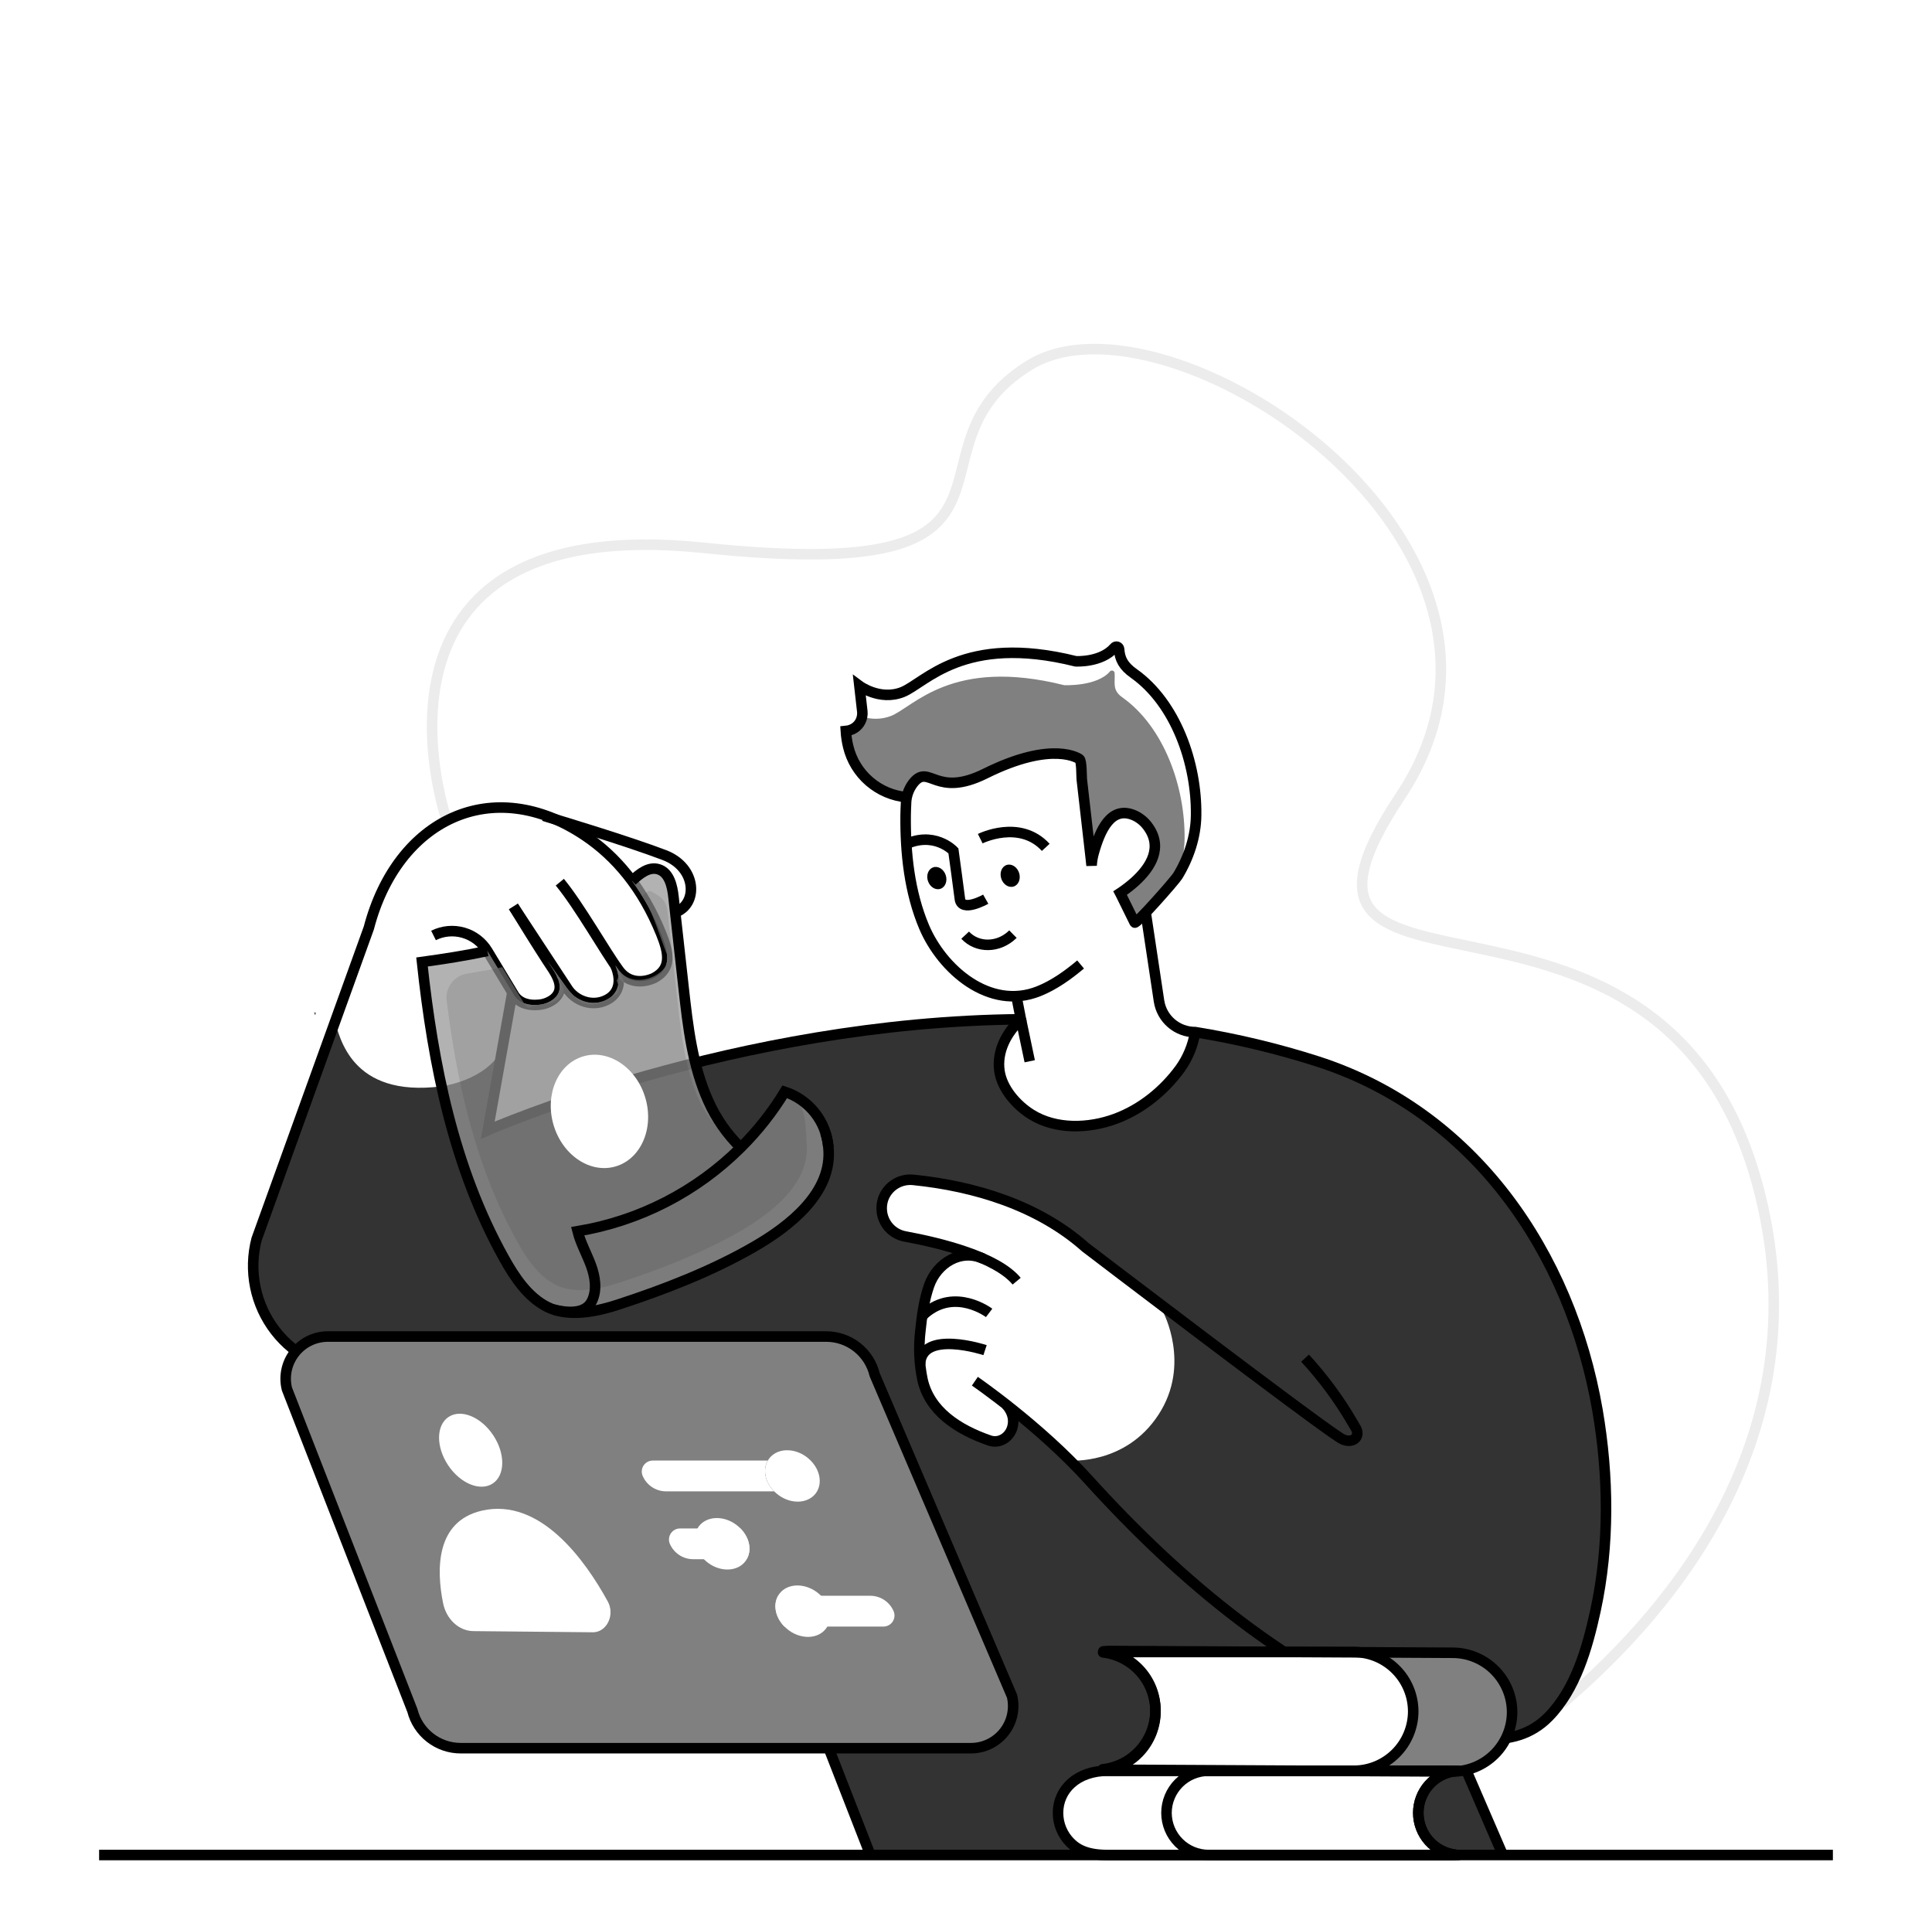 <svg width="346" height="345" viewBox="0 0 346 345" fill="none" xmlns="http://www.w3.org/2000/svg">
<path d="M79.85 146.339C79.85 146.339 61.279 91.387 126.056 98.094C190.833 104.801 159.883 80.478 184.361 65.385C208.839 50.291 280.961 97.249 250.788 142.54C220.614 187.832 299.008 146.401 315.361 214.511C325.452 256.542 300.416 287.478 279.761 305.015" stroke="#ECECEC" stroke-width="1.887" stroke-miterlimit="10"/>
<path d="M286.078 252.509C281.21 224.319 263.974 199.092 235.97 190.064C228.806 187.767 221.481 186.008 214.056 184.803V184.84C213.669 187.181 212.752 189.402 211.375 191.333C208.456 195.332 204.434 198.616 199.776 200.328C195.022 202.087 189.133 202.315 184.72 199.548C182.064 197.885 179.487 194.956 179.021 191.796C178.49 188.235 180.304 184.865 182.857 182.512C161.219 182.688 140.864 186.248 124.552 190.302C125.117 192.669 125.901 194.979 126.891 197.202C128.278 200.301 130.237 203.11 132.667 205.482C135.697 202.48 138.35 199.12 140.567 195.477C142.688 196.171 144.559 197.474 145.945 199.222C147.332 200.971 148.174 203.089 148.368 205.313V205.427C149.223 213.503 141.447 219.572 134.913 223.305C127.364 227.645 118.95 230.895 110.683 233.596C107.275 234.714 102.845 235.666 99.247 234.5C98.859 234.376 98.481 234.225 98.115 234.048C94.527 232.288 92.126 228.6 90.252 225.23C84.915 215.656 81.445 205.22 79.092 194.507C62.763 196.595 60.893 185.537 59.923 182.826L45.954 221.876C45.222 224.683 45.142 227.621 45.723 230.463C46.303 233.306 47.527 235.977 49.301 238.273C51.076 240.568 53.353 242.426 55.957 243.704C58.561 244.982 61.425 245.645 64.326 245.643H122.155L148.423 313.022L155.868 332.145H198.393C194.943 332.145 193.056 331.303 191.686 329.93C190.271 328.515 189.475 326.597 189.471 324.596C189.471 320.456 192.869 317.062 198.393 317.062H198.783C198.365 317.062 197.965 317.024 197.547 316.986C197.806 316.958 198.063 316.915 198.317 316.858C198.043 316.852 197.77 316.831 197.499 316.796C199.99 316.502 202.299 315.342 204.021 313.518C205.744 311.694 206.77 309.323 206.921 306.819C206.928 306.689 206.928 306.559 206.921 306.429V306.229C206.861 303.662 205.88 301.201 204.157 299.298C202.433 297.394 200.082 296.175 197.534 295.861C197.823 295.837 198.099 295.813 198.379 295.813C198.127 295.751 197.848 295.713 197.585 295.675C197.999 295.637 198.417 295.61 198.817 295.61L229.929 295.775L235.653 295.799H242.446C242.76 295.799 243.077 295.799 243.377 295.837L253.468 295.889L260.21 295.927C263.027 295.95 265.72 297.089 267.701 299.093C269.681 301.098 270.787 303.804 270.777 306.622C270.773 308.215 270.404 309.786 269.697 311.214C272.589 310.844 275.272 309.506 277.308 307.419C282.162 302.461 284.253 295.04 285.698 288.444C288.255 276.693 288.103 264.311 286.078 252.509ZM207.473 253.302C201.612 262.324 191.631 261.513 191.631 261.513C191.631 261.513 190.803 262.321 188.871 258.884C186.939 255.448 181.436 253.099 181.436 253.099C180.998 256.549 180.09 261.793 171.086 254.996C162.081 248.2 164.797 238.291 165.566 233.058C166.335 227.824 169.402 226.089 169.402 226.089L173.025 224.177C173.025 224.177 162.547 221.483 162.043 221.383C161.54 221.283 152.208 213.469 161.678 211.405C171.148 209.342 185.911 217.546 188.764 219.168C191.617 220.789 208.291 234.893 208.291 234.893C208.291 234.893 213.366 244.294 207.473 253.302Z" fill="#333333"/>
<path d="M79.078 194.507C79.078 194.507 86.975 193.547 89.932 187.91L87.354 202.369C87.354 202.369 118.77 191.674 124.532 190.294C124.532 190.294 126.388 202.262 133.778 205.474L141.402 195.78C141.402 195.78 150.962 198.195 148.347 211.222C145.732 224.249 109.562 235.137 103.428 234.885C97.294 234.634 90.691 230.859 83.929 210.577L79.078 194.507Z" fill="#333333"/>
<path d="M91.942 162.305C93.943 165.561 95.955 168.811 98.031 172.02C99.311 173.997 101.644 176.815 99.163 178.882C98.356 179.501 97.381 179.862 96.365 179.917C94.771 180.058 93.098 179.675 92.129 178.306L87.299 170.302C86.336 168.705 84.807 167.53 83.017 167.01C81.227 166.49 79.307 166.662 77.638 167.493" stroke="black" stroke-width="1.887" stroke-miterlimit="10"/>
<path d="M110.211 172.846C111.473 175.848 110.618 177.783 109.141 178.756C106.726 180.34 103.494 179.581 101.782 177.269L91.96 162.32" stroke="black" stroke-width="1.887" stroke-miterlimit="10"/>
<path d="M100.257 157.956C103.832 162.303 108.341 170.376 110.835 173.747C113.329 177.118 117.187 175.086 117.187 175.086C120.319 173.398 119.788 170.601 118.418 167.202C115.044 158.86 110.228 153.313 104.856 149.676C88.21 138.415 71.132 146.723 66.051 166.16L45.954 221.874C45.222 224.682 45.142 227.619 45.723 230.462C46.303 233.304 47.527 235.976 49.301 238.271C51.076 240.567 53.353 242.424 55.957 243.702C58.561 244.98 61.425 245.643 64.326 245.641H122.155L155.878 332.147" stroke="black" stroke-width="1.887" stroke-miterlimit="10"/>
<path d="M120.906 163.373C125.046 161.937 124.856 155.334 118.981 153.105C112.491 150.642 100.968 147.158 98.074 146.288C98.056 146.274 98.034 146.266 98.011 146.264C97.808 146.202 97.666 146.15 97.556 146.126L97.394 146.074" stroke="black" stroke-width="1.887" stroke-miterlimit="10"/>
<path d="M182.073 229.397C178.451 225.043 168.535 222.577 162.063 221.383C160.975 221.179 159.983 220.626 159.237 219.809C158.49 218.992 158.029 217.955 157.923 216.853C157.848 216.11 157.934 215.359 158.175 214.652C158.561 213.566 159.3 212.642 160.274 212.026C161.248 211.411 162.401 211.14 163.547 211.257C174.587 212.375 185.972 215.849 194.393 223.332C194.393 223.332 235.217 254.486 240.092 257.518C242.103 258.74 243.98 257.297 242.617 255.379L242.189 254.648C239.79 250.53 236.95 246.685 233.72 243.18" stroke="black" stroke-width="1.887" stroke-miterlimit="10"/>
<path d="M182.829 182.506C131.486 182.934 87.354 202.371 87.354 202.371L91.759 177.676" stroke="black" stroke-width="1.887" stroke-miterlimit="10"/>
<path d="M262.572 316.907C262.572 316.907 256.98 315.641 255.493 320.119C254.006 324.597 252.453 331.722 263.145 332.143C273.836 332.563 267.557 330.462 266.94 327.002C266.322 323.542 262.572 316.907 262.572 316.907Z" fill="#333333"/>
<path d="M177.14 235.077C177.14 235.077 171.106 230.503 165.672 235.14C165.443 235.341 165.243 235.573 165.078 235.83" stroke="black" stroke-width="1.887" stroke-miterlimit="10"/>
<g opacity="0.77">
<path opacity="0.77" d="M101.762 177.248C103.487 179.563 106.716 180.318 109.12 178.731C110.58 177.765 111.435 175.84 110.204 172.866C110.428 173.194 110.632 173.484 110.832 173.75C113.323 177.134 117.183 175.095 117.183 175.095C120.316 173.408 119.788 170.61 118.418 167.208C117.078 163.839 115.319 160.652 113.185 157.721C114.582 156.413 116.241 155.092 117.99 155.672C119.878 156.299 120.405 158.666 120.619 160.64C120.719 161.557 120.819 162.465 120.919 163.382L122.431 176.892C122.934 181.377 123.438 185.928 124.532 190.306C125.097 192.673 125.88 194.983 126.871 197.206C128.257 200.305 130.217 203.115 132.646 205.486C135.676 202.484 138.329 199.125 140.546 195.481C142.668 196.175 144.538 197.478 145.925 199.227C147.312 200.976 148.154 203.093 148.347 205.317V205.431C149.203 213.507 141.426 219.576 134.892 223.309C127.343 227.649 118.929 230.899 110.663 233.6C107.254 234.718 102.824 235.67 99.226 234.504C98.838 234.38 98.46 234.229 98.094 234.052C94.506 232.293 92.105 228.605 90.232 225.234C81.262 209.105 77.536 190.586 75.573 172.245C79.499 171.704 83.411 171.1 87.275 170.268C87.275 170.268 87.275 170.296 87.299 170.306L91.753 177.693L92.119 178.307C93.085 179.687 94.758 180.056 96.355 179.918C97.371 179.868 98.346 179.507 99.15 178.883C101.627 176.813 99.302 174.005 98.018 172.028" fill="white"/>
<path opacity="0.77" d="M101.762 177.248C103.487 179.563 106.716 180.318 109.12 178.731C110.58 177.765 111.435 175.84 110.204 172.866C110.428 173.194 110.632 173.484 110.832 173.75C113.323 177.134 117.183 175.095 117.183 175.095C120.316 173.408 119.788 170.61 118.418 167.208C117.078 163.839 115.319 160.652 113.185 157.721C114.582 156.413 116.241 155.092 117.99 155.672C119.878 156.299 120.405 158.666 120.619 160.64C120.719 161.557 120.819 162.465 120.919 163.382L122.431 176.892C122.934 181.377 123.438 185.928 124.532 190.306C125.097 192.673 125.88 194.983 126.871 197.206C128.257 200.305 130.217 203.115 132.646 205.486C135.676 202.484 138.329 199.125 140.546 195.481C142.668 196.175 144.538 197.478 145.925 199.227C147.312 200.976 148.154 203.093 148.347 205.317V205.431C149.203 213.507 141.426 219.576 134.892 223.309C127.343 227.649 118.929 230.899 110.663 233.6C107.254 234.718 102.824 235.67 99.226 234.504C98.838 234.38 98.46 234.229 98.094 234.052C94.506 232.293 92.105 228.605 90.232 225.234C81.262 209.105 77.536 190.586 75.573 172.245C79.499 171.704 83.411 171.1 87.275 170.268C87.275 170.268 87.275 170.296 87.299 170.306L91.753 177.693L92.119 178.307C93.085 179.687 94.758 180.056 96.355 179.918C97.371 179.868 98.346 179.507 99.15 178.883C101.627 176.813 99.302 174.005 98.018 172.028" fill="#808080"/>
<path opacity="0.77" d="M102.821 178.346C104.349 180.416 106.961 180.154 109.12 178.736C110.425 177.874 111.494 178.125 110.394 175.466C110.597 175.755 110.625 174.776 110.804 174.993C113.029 178.015 110.832 173.744 110.832 173.744C113.937 177.667 120.695 173.972 119.457 170.939C118.146 167.672 116.766 162.842 115.017 160.427C116.397 159.123 116.131 159.316 117.887 160.355C118.359 160.658 118.754 161.066 119.041 161.548C119.327 162.03 119.498 162.572 119.539 163.132C119.681 164.446 119.822 165.705 119.964 166.989L121.309 179.064C121.761 183.076 122.21 187.13 123.186 191.035C123.691 193.147 124.391 195.207 125.277 197.19C126.512 199.919 130.479 204.463 132.646 206.543C135.34 203.869 138.57 198.953 140.547 195.686C144.342 196.852 144.176 200.481 144.445 204.446V204.549C145.211 211.756 138.269 217.169 132.453 220.505C125.711 224.38 118.201 227.278 110.821 229.693C107.778 230.693 103.825 231.556 100.613 230.5C100.266 230.391 99.929 230.256 99.602 230.096C96.4 228.523 94.254 225.235 92.581 222.223C85.257 209.069 81.859 194.133 79.989 179.16C79.852 178.04 80.155 176.91 80.834 176.009C81.514 175.108 82.517 174.506 83.632 174.33C85.733 173.985 87.827 173.64 89.907 173.178L89.966 173.206L93.941 179.799C94.806 181.023 94.948 180.064 96.373 179.94C97.273 179.861 99.019 179.685 99.716 179.102C101.927 177.26 100.678 176.497 99.533 174.734" fill="#808080"/>
</g>
<path d="M176.412 241.741C176.412 241.741 164.955 237.973 164.782 244.308" stroke="black" stroke-width="1.887" stroke-miterlimit="10"/>
<path opacity="0.54" d="M73.853 306.263L51.384 248.696C51.105 247.582 51.085 246.419 51.323 245.296C51.561 244.173 52.052 243.119 52.759 242.214C53.466 241.309 54.37 240.577 55.402 240.073C56.434 239.57 57.567 239.309 58.715 239.309H147.966C149.971 239.308 151.917 239.983 153.491 241.223C155.065 242.464 156.175 244.198 156.643 246.146L181.242 303.699C181.508 304.81 181.518 305.966 181.273 307.081C181.028 308.196 180.534 309.241 179.827 310.137C179.12 311.034 178.219 311.758 177.192 312.257C176.165 312.755 175.038 313.014 173.897 313.014H82.51C80.521 313.016 78.588 312.352 77.02 311.128C75.451 309.905 74.337 308.192 73.853 306.263Z" fill="white"/>
<path d="M180.142 251.454C180.142 251.454 182.002 253.158 181.295 255.594C180.77 257.398 178.976 258.537 177.199 257.919C171.541 255.963 166.446 252.641 165.204 246.993C164.617 244.134 164.49 241.199 164.828 238.299C165.1 235.611 165.497 232.71 166.401 230.154C167.781 226.227 172.007 223.492 176.109 225.382" stroke="black" stroke-width="1.887" stroke-miterlimit="10"/>
<path d="M73.853 306.263L51.384 248.696C51.105 247.582 51.085 246.419 51.323 245.296C51.561 244.173 52.052 243.119 52.759 242.214C53.466 241.309 54.37 240.577 55.402 240.073C56.434 239.57 57.567 239.309 58.715 239.309H147.966C149.971 239.308 151.917 239.983 153.491 241.223C155.065 242.464 156.175 244.198 156.643 246.146L181.242 303.699C181.508 304.81 181.518 305.966 181.273 307.081C181.028 308.196 180.534 309.241 179.827 310.137C179.12 311.034 178.219 311.758 177.192 312.257C176.165 312.755 175.038 313.014 173.897 313.014H82.51C80.521 313.016 78.588 312.352 77.02 311.128C75.451 309.905 74.337 308.192 73.853 306.263Z" fill="#808080"/>
<path d="M73.853 306.263L51.384 248.696C51.105 247.582 51.085 246.419 51.323 245.296C51.561 244.173 52.052 243.119 52.759 242.214C53.466 241.309 54.37 240.577 55.402 240.073C56.434 239.57 57.567 239.309 58.715 239.309H147.966C149.971 239.308 151.917 239.983 153.491 241.223C155.065 242.464 156.175 244.198 156.643 246.146L181.242 303.699C181.508 304.81 181.518 305.966 181.273 307.081C181.028 308.196 180.534 309.241 179.827 310.137C179.12 311.034 178.219 311.758 177.192 312.257C176.165 312.755 175.038 313.014 173.897 313.014H82.51C80.521 313.016 78.588 312.352 77.02 311.128C75.451 309.905 74.337 308.192 73.853 306.263Z" stroke="black" stroke-width="1.887" stroke-linecap="square" stroke-linejoin="round"/>
<path d="M77.142 303.946L56.411 250.816C56.155 249.788 56.136 248.715 56.356 247.679C56.577 246.643 57.03 245.671 57.682 244.836C58.334 244.002 59.168 243.326 60.12 242.862C61.072 242.398 62.117 242.156 63.176 242.156H145.514C147.363 242.156 149.158 242.778 150.61 243.922C152.062 245.066 153.087 246.665 153.518 248.463L176.216 301.562C176.461 302.586 176.471 303.653 176.244 304.682C176.018 305.711 175.561 306.675 174.909 307.502C174.256 308.329 173.425 308.997 172.477 309.457C171.53 309.917 170.49 310.155 169.436 310.156H85.125C83.293 310.157 81.513 309.547 80.067 308.422C78.621 307.297 77.592 305.722 77.142 303.946Z" fill="#808080"/>
<path d="M253.358 295.613L269.145 332.145" stroke="black" stroke-width="1.887" stroke-miterlimit="10"/>
<path d="M328.25 332.141H17.75" stroke="black" stroke-width="1.887" stroke-miterlimit="10"/>
<path d="M181.407 167.258C178.847 169.787 175.025 169.783 172.848 167.444" stroke="black" stroke-width="1.887" stroke-miterlimit="10"/>
<path d="M113.184 157.713C114.582 156.405 116.241 155.084 117.99 155.664C119.877 156.292 120.405 158.658 120.619 160.632C121.224 166.055 121.828 171.473 122.43 176.885C123.196 183.785 124.003 190.85 126.87 197.191C128.257 200.29 130.216 203.1 132.646 205.471" stroke="black" stroke-width="1.887" stroke-miterlimit="10"/>
<path d="M148.347 205.43V205.316C148.154 203.093 147.312 200.975 145.925 199.226C144.538 197.478 142.668 196.175 140.546 195.48C138.329 199.124 135.676 202.484 132.646 205.485C124.701 213.385 114.496 218.617 103.445 220.455C103.976 222.57 105.07 224.495 105.825 226.53C106.581 228.566 106.957 230.922 106.039 232.885C104.88 235.39 101.554 235.062 99.243 234.507C99.219 234.507 99.205 234.507 99.181 234.507" stroke="black" stroke-width="1.887" stroke-miterlimit="10"/>
<path d="M87.282 170.27C83.418 171.101 79.505 171.705 75.579 172.246C77.542 190.587 81.254 209.106 90.238 225.235C92.112 228.606 94.513 232.294 98.101 234.053C98.467 234.231 98.845 234.382 99.233 234.505C102.831 235.688 107.261 234.719 110.669 233.601C118.949 230.896 127.35 227.65 134.899 223.31C141.416 219.573 149.192 213.508 148.354 205.432C148.272 204.543 148.091 203.665 147.812 202.817" stroke="black" stroke-width="1.887" stroke-miterlimit="10"/>
<path d="M151.893 133.685C152.472 136.099 153.794 138.27 155.672 139.893C157.551 141.517 159.891 142.509 162.364 142.731C162.569 141.735 163.014 140.804 163.661 140.019C166.421 136.766 167.597 142.869 176.426 138.487C188.66 132.401 193.303 135.893 193.303 135.893C193.71 136.196 193.648 138.998 193.717 139.508C194.062 142.417 194.373 145.311 194.714 148.216C194.921 149.989 195.125 151.749 195.318 153.508C195.485 153.209 195.669 152.92 195.87 152.642C196.984 148.699 198.975 144.042 203.267 146.046C204.136 146.47 204.892 147.093 205.475 147.864C208.321 151.604 206.165 155.216 203.188 157.89C202.441 158.72 201.607 159.466 200.7 160.115C201.19 161.129 203.191 165.156 203.191 165.169C203.398 165.577 210.391 157.662 210.912 156.8C211.69 154.687 212.108 152.458 212.147 150.207C212.261 140.95 208.494 130.176 200.997 124.866C199.137 123.552 199.731 122.286 199.617 120.499C199.609 120.402 199.572 120.31 199.511 120.235C199.449 120.16 199.367 120.105 199.274 120.078C199.181 120.051 199.082 120.052 198.99 120.082C198.897 120.113 198.817 120.17 198.758 120.247C196.408 122.952 190.592 122.683 190.592 122.683C170.402 117.625 163.616 126.602 159.542 128.203C157.879 128.833 156.049 128.863 154.367 128.289C154.268 128.846 154.018 129.365 153.646 129.791C153.273 130.217 152.791 130.532 152.252 130.704L152.355 131.639C152.443 132.354 152.28 133.077 151.893 133.685Z" fill="#808080"/>
<path d="M162.378 142.742C159.905 142.52 157.565 141.527 155.686 139.904C153.808 138.282 152.486 136.11 151.907 133.696C151.68 132.77 151.537 131.825 151.479 130.874L151.638 130.856C151.855 130.84 152.069 130.794 152.273 130.718C152.812 130.547 153.294 130.231 153.667 129.805C154.039 129.38 154.289 128.86 154.388 128.303C154.451 127.995 154.464 127.678 154.426 127.365L153.908 122.797C153.908 122.797 157.558 125.512 161.608 123.925C165.659 122.338 172.459 113.362 192.658 118.405C192.658 118.405 197.219 118.675 199.558 115.97C199.617 115.892 199.698 115.835 199.79 115.805C199.882 115.775 199.981 115.773 200.075 115.801C200.167 115.828 200.25 115.883 200.311 115.958C200.373 116.033 200.41 116.125 200.418 116.222C200.538 118.012 201.201 119.278 203.064 120.589C210.561 125.902 214.328 136.673 214.211 145.93C214.176 149.769 212.9 153.561 210.93 156.814C210.409 157.677 203.416 165.591 203.209 165.184C203.209 165.184 201.208 161.144 200.718 160.13L200.6 159.905L200.825 159.757C201.657 159.192 202.453 158.573 203.205 157.904C206.179 155.231 208.339 151.619 205.492 147.879C204.91 147.107 204.154 146.484 203.284 146.061C198.979 144.056 197.002 148.714 195.888 152.657C195.671 153.41 195.538 154.186 195.491 154.969C195.439 154.486 195.387 154.02 195.336 153.537C195.142 151.777 194.939 150.018 194.732 148.244C194.387 145.34 194.063 142.445 193.735 139.537C193.683 139.04 193.735 136.225 193.321 135.921C193.321 135.921 188.674 132.43 176.443 138.515C167.615 142.897 166.438 136.79 163.678 140.047C163.032 140.832 162.587 141.763 162.381 142.759C162.318 143.079 162.278 143.403 162.261 143.728C162.254 143.771 162.254 143.814 162.261 143.856C162.219 144.57 162.205 145.281 162.188 145.978C162.123 152.702 162.861 159.726 165.5 165.971C168.709 173.54 177.199 181.006 186.028 177.476C188.788 176.369 191.261 174.585 193.524 172.691" stroke="black" stroke-width="1.887" stroke-miterlimit="10"/>
<path d="M168.419 159.143C169.298 158.849 169.721 157.749 169.366 156.687C169.01 155.625 168.01 155.001 167.132 155.295C166.254 155.589 165.83 156.689 166.186 157.751C166.541 158.814 167.541 159.437 168.419 159.143Z" fill="black"/>
<path d="M181.555 158.725C182.433 158.431 182.857 157.332 182.501 156.269C182.146 155.207 181.146 154.584 180.268 154.877C179.389 155.171 178.966 156.271 179.321 157.333C179.677 158.396 180.677 159.019 181.555 158.725Z" fill="black"/>
<path d="M176.533 160.999C176.533 160.999 172.162 163.479 171.896 160.906C171.814 160.112 170.744 152.339 170.744 152.339C170.744 152.339 167.211 148.596 161.798 151.363" stroke="black" stroke-width="1.887" stroke-miterlimit="10"/>
<path d="M175.55 150.164C175.55 150.164 182.609 146.638 187.28 151.72" stroke="black" stroke-width="1.887" stroke-miterlimit="10"/>
<path d="M182.022 178.344L182.833 182.504C180.276 184.861 178.468 188.238 178.996 191.795C179.465 194.949 182.046 197.885 184.692 199.537C189.115 202.297 194.997 202.08 199.758 200.324C204.412 198.599 208.438 195.325 211.357 191.33C212.732 189.398 213.647 187.179 214.034 184.84V184.799" stroke="black" stroke-width="1.887" stroke-miterlimit="10"/>
<path d="M182.833 182.504L184.413 190.018" stroke="black" stroke-width="1.887" stroke-miterlimit="10"/>
<path d="M205.179 163.375L207.566 179.228C207.802 180.78 208.586 182.195 209.777 183.218C210.968 184.24 212.486 184.802 214.056 184.8C221.486 186.004 228.816 187.761 235.984 190.057C263.988 199.089 281.224 224.316 286.092 252.502C288.117 264.305 288.269 276.683 285.726 288.42C284.28 295.027 282.19 302.448 277.336 307.395C271.032 313.847 261.359 311.19 253.91 308.275C230.785 299.281 211.551 283.28 194.943 264.96C186.062 255.162 174.588 247.31 174.588 247.31" stroke="black" stroke-width="1.887" stroke-miterlimit="10"/>
<path d="M84.784 292.054C82.19 292.03 79.93 289.936 79.347 287.021C78.195 281.287 77.891 272.421 86.299 270.485C96.804 268.07 104.884 279.51 108.844 286.741C110.176 289.156 108.669 292.261 106.188 292.261L84.784 292.054Z" fill="white"/>
<path d="M88.252 265.617C90.482 264.133 90.516 260.264 88.328 256.976C86.14 253.687 82.558 252.225 80.328 253.709C78.097 255.193 78.063 259.062 80.252 262.35C82.44 265.639 86.021 267.101 88.252 265.617Z" fill="white"/>
<path d="M260.896 317.096C260.734 317.12 260.551 317.144 260.392 317.182H260.33L235.79 317.054L198.969 316.864C198.827 316.864 198.689 316.864 198.551 316.864C198.278 316.858 198.005 316.837 197.733 316.802C200.228 316.512 202.541 315.352 204.264 313.525C205.988 311.698 207.011 309.322 207.155 306.815C207.163 306.685 207.163 306.554 207.155 306.425V306.225C207.145 303.771 206.29 301.396 204.735 299.499C203.179 297.602 201.017 296.299 198.613 295.809C198.361 295.747 198.085 295.709 197.82 295.671C198.237 295.633 198.651 295.605 199.055 295.605L230.163 295.771L235.89 295.795L243.615 295.833C246.26 296.075 248.72 297.294 250.513 299.252C252.307 301.211 253.305 303.769 253.313 306.425C253.313 306.926 253.275 307.427 253.199 307.922C252.832 310.45 251.569 312.763 249.64 314.439C247.712 316.115 245.245 317.043 242.69 317.054H261.382C260.306 317.054 260.606 317.054 260.896 317.096Z" fill="white"/>
<path d="M211.119 329.927C211.82 330.632 212.654 331.191 213.572 331.571C214.491 331.951 215.476 332.145 216.47 332.142H198.399C194.949 332.142 193.065 331.3 191.692 329.927C190.281 328.51 189.486 326.593 189.481 324.593C189.481 320.453 192.875 317.059 198.399 317.059H216.47C214.978 317.056 213.519 317.497 212.278 318.325C211.037 319.152 210.069 320.33 209.498 321.708C208.926 323.086 208.777 324.603 209.069 326.067C209.361 327.53 210.08 328.873 211.136 329.927H211.119Z" fill="white"/>
<path d="M270.8 306.613C270.796 308.207 270.425 309.778 269.717 311.205C269.212 312.284 268.517 313.265 267.668 314.1C266.267 315.488 264.507 316.459 262.586 316.905C261.794 317.087 260.984 317.18 260.171 317.181C260.336 317.143 260.516 317.119 260.674 317.094C260.385 317.067 260.085 317.056 261.164 317.056H242.469C245.026 317.047 247.494 316.119 249.424 314.442C251.354 312.765 252.617 310.451 252.984 307.921C253.061 307.425 253.099 306.925 253.098 306.424C253.09 303.767 252.092 301.209 250.297 299.251C248.503 297.292 246.043 296.072 243.397 295.832L253.488 295.884L260.229 295.922C263.047 295.946 265.74 297.083 267.721 299.087C269.701 301.09 270.809 303.796 270.8 306.613Z" fill="#808080"/>
<path d="M270.801 306.615C270.78 309.434 269.642 312.13 267.638 314.112C265.633 316.094 262.925 317.201 260.106 317.19L198.723 316.872C198.313 316.872 197.902 316.841 197.488 316.8C200.076 316.507 202.466 315.275 204.205 313.337C205.945 311.399 206.913 308.891 206.927 306.287C206.94 303.683 205.999 301.164 204.279 299.209C202.56 297.253 200.183 295.996 197.598 295.675C198.009 295.632 198.421 295.612 198.834 295.613L260.216 295.931C263.035 295.95 265.731 297.085 267.715 299.088C269.699 301.09 270.808 303.797 270.801 306.615Z" stroke="black" stroke-width="1.887" stroke-linecap="square" stroke-linejoin="round"/>
<path d="M253.092 306.423C253.086 309.241 251.964 311.943 249.972 313.935C247.979 315.928 245.277 317.05 242.459 317.056H198.785C198.373 317.053 197.96 317.03 197.55 316.987C200.136 316.68 202.519 315.435 204.248 313.488C205.978 311.542 206.933 309.028 206.933 306.425C206.933 303.821 205.978 301.308 204.248 299.361C202.519 297.414 200.136 296.169 197.55 295.862C197.961 295.824 198.375 295.797 198.785 295.797H242.459C245.276 295.803 247.975 296.925 249.968 298.916C251.961 300.907 253.083 303.606 253.092 306.423Z" stroke="black" stroke-width="1.887" stroke-linecap="square" stroke-linejoin="round"/>
<path d="M189.481 324.6C189.48 325.589 189.675 326.569 190.054 327.483C190.433 328.397 190.988 329.228 191.688 329.927C193.068 331.307 194.942 332.145 198.395 332.145H261.161C260.081 332.145 260.374 332.124 260.668 332.097C258.831 331.881 257.138 330.998 255.909 329.616C254.68 328.234 254.001 326.449 254.001 324.6C254.001 322.751 254.68 320.966 255.909 319.584C257.138 318.202 258.831 317.319 260.668 317.103C260.374 317.075 260.081 317.055 261.161 317.055H198.395C192.868 317.058 189.481 320.453 189.481 324.6Z" stroke="black" stroke-width="1.887" stroke-linecap="square" stroke-linejoin="round"/>
<path d="M208.904 324.6C208.909 326.599 209.705 328.516 211.119 329.93C212.533 331.344 214.45 332.141 216.449 332.145H259.792C260.081 332.145 260.375 332.124 260.668 332.097C258.832 331.881 257.138 330.998 255.909 329.616C254.68 328.234 254.002 326.449 254.002 324.6C254.002 322.751 254.68 320.966 255.909 319.584C257.138 318.202 258.832 317.319 260.668 317.103C260.375 317.075 260.081 317.055 259.792 317.055H216.449C214.45 317.06 212.534 317.857 211.12 319.271C209.706 320.684 208.91 322.601 208.904 324.6Z" stroke="black" stroke-width="1.887" stroke-linecap="square" stroke-linejoin="round"/>
<path d="M138.645 267.029H119.283C118.398 267.028 117.531 266.768 116.79 266.283C116.049 265.798 115.465 265.108 115.109 264.297C114.971 263.995 114.913 263.663 114.938 263.332C114.963 263.001 115.072 262.682 115.254 262.405C115.435 262.127 115.684 261.9 115.978 261.745C116.271 261.589 116.599 261.511 116.93 261.516H137.513C136.544 263.148 137.037 265.414 138.645 267.029Z" fill="white"/>
<path d="M151.165 265.033C151.164 265.561 150.954 266.067 150.58 266.44C150.208 266.813 149.701 267.023 149.174 267.024H138.645C137.037 265.413 136.543 263.146 137.513 261.504H146.811C147.696 261.504 148.561 261.761 149.303 262.244C150.044 262.726 150.63 263.414 150.989 264.223C151.1 264.478 151.16 264.754 151.165 265.033Z" fill="#808080"/>
<path d="M146.321 267.033C146.266 267.138 146.203 267.238 146.131 267.333C144.751 269.22 141.753 269.403 139.424 267.698C139.149 267.495 138.888 267.273 138.645 267.033C137.037 265.421 136.543 263.155 137.513 261.513C137.567 261.407 137.631 261.307 137.703 261.212C139.083 259.311 142.067 259.142 144.396 260.833C144.676 261.043 144.94 261.273 145.186 261.523C146.78 263.127 147.276 265.38 146.321 267.033Z" fill="white"/>
<path d="M156.033 277.193C156.029 277.721 155.817 278.227 155.442 278.599C155.067 278.971 154.56 279.18 154.032 279.18H133.715C134.694 277.531 134.204 275.282 132.593 273.66H151.679C152.565 273.661 153.432 273.919 154.174 274.403C154.915 274.888 155.5 275.578 155.857 276.389C155.97 276.642 156.03 276.916 156.033 277.193Z" fill="#808080"/>
<path d="M133.715 279.178H124.155C123.27 279.178 122.404 278.922 121.662 278.439C120.921 277.956 120.335 277.268 119.977 276.459C119.864 276.206 119.804 275.933 119.801 275.655C119.801 275.394 119.852 275.136 119.952 274.894C120.051 274.653 120.198 274.434 120.382 274.249C120.567 274.064 120.786 273.918 121.027 273.818C121.269 273.719 121.527 273.668 121.789 273.668H132.594C134.205 275.279 134.705 277.529 133.715 279.178Z" fill="white"/>
<path d="M133.716 279.18C133.67 279.288 133.611 279.39 133.54 279.483C132.16 281.381 129.172 281.553 126.847 279.859C126.565 279.649 126.3 279.419 126.053 279.169C124.456 277.558 123.966 275.309 124.921 273.649C124.977 273.543 125.04 273.441 125.111 273.346C126.491 271.458 129.489 271.276 131.815 272.983C132.091 273.184 132.352 273.407 132.594 273.649C134.205 275.281 134.706 277.53 133.716 279.18Z" fill="white"/>
<path d="M140.484 291.244H128.319C127.434 291.243 126.569 290.986 125.827 290.503C125.086 290.021 124.5 289.334 124.141 288.526C124.004 288.223 123.946 287.89 123.971 287.559C123.997 287.227 124.106 286.908 124.288 286.629C124.47 286.351 124.719 286.123 125.012 285.967C125.305 285.81 125.634 285.731 125.966 285.735H139.352C138.393 287.387 138.886 289.633 140.484 291.244Z" fill="#808080"/>
<path d="M160.197 289.269C160.194 289.794 159.984 290.297 159.611 290.667C159.239 291.036 158.735 291.243 158.21 291.243H140.484C138.886 289.632 138.393 287.382 139.352 285.723H155.843C156.729 285.723 157.596 285.981 158.338 286.465C159.08 286.95 159.665 287.64 160.021 288.452C160.135 288.709 160.195 288.987 160.197 289.269Z" fill="white"/>
<path d="M148.161 291.242C148.105 291.347 148.042 291.449 147.971 291.545C146.591 293.443 143.607 293.615 141.278 291.921C140.998 291.71 140.734 291.48 140.488 291.231C138.891 289.62 138.397 287.371 139.356 285.711C139.409 285.605 139.471 285.503 139.543 285.408C140.923 283.52 143.921 283.358 146.249 285.045C146.526 285.246 146.787 285.469 147.029 285.711C148.637 287.343 149.127 289.606 148.161 291.242Z" fill="white"/>
<path d="M56.255 181.254L56.559 181.34L56.445 181.782C56.373 181.609 56.31 181.433 56.255 181.254Z" fill="#333333"/>
<path d="M110.246 208.851C114.787 207.518 117.174 202.025 115.576 196.582C113.978 191.14 109.002 187.808 104.46 189.141C99.919 190.475 97.533 195.967 99.13 201.41C100.728 206.853 105.705 210.184 110.246 208.851Z" fill="white"/>
</svg>

